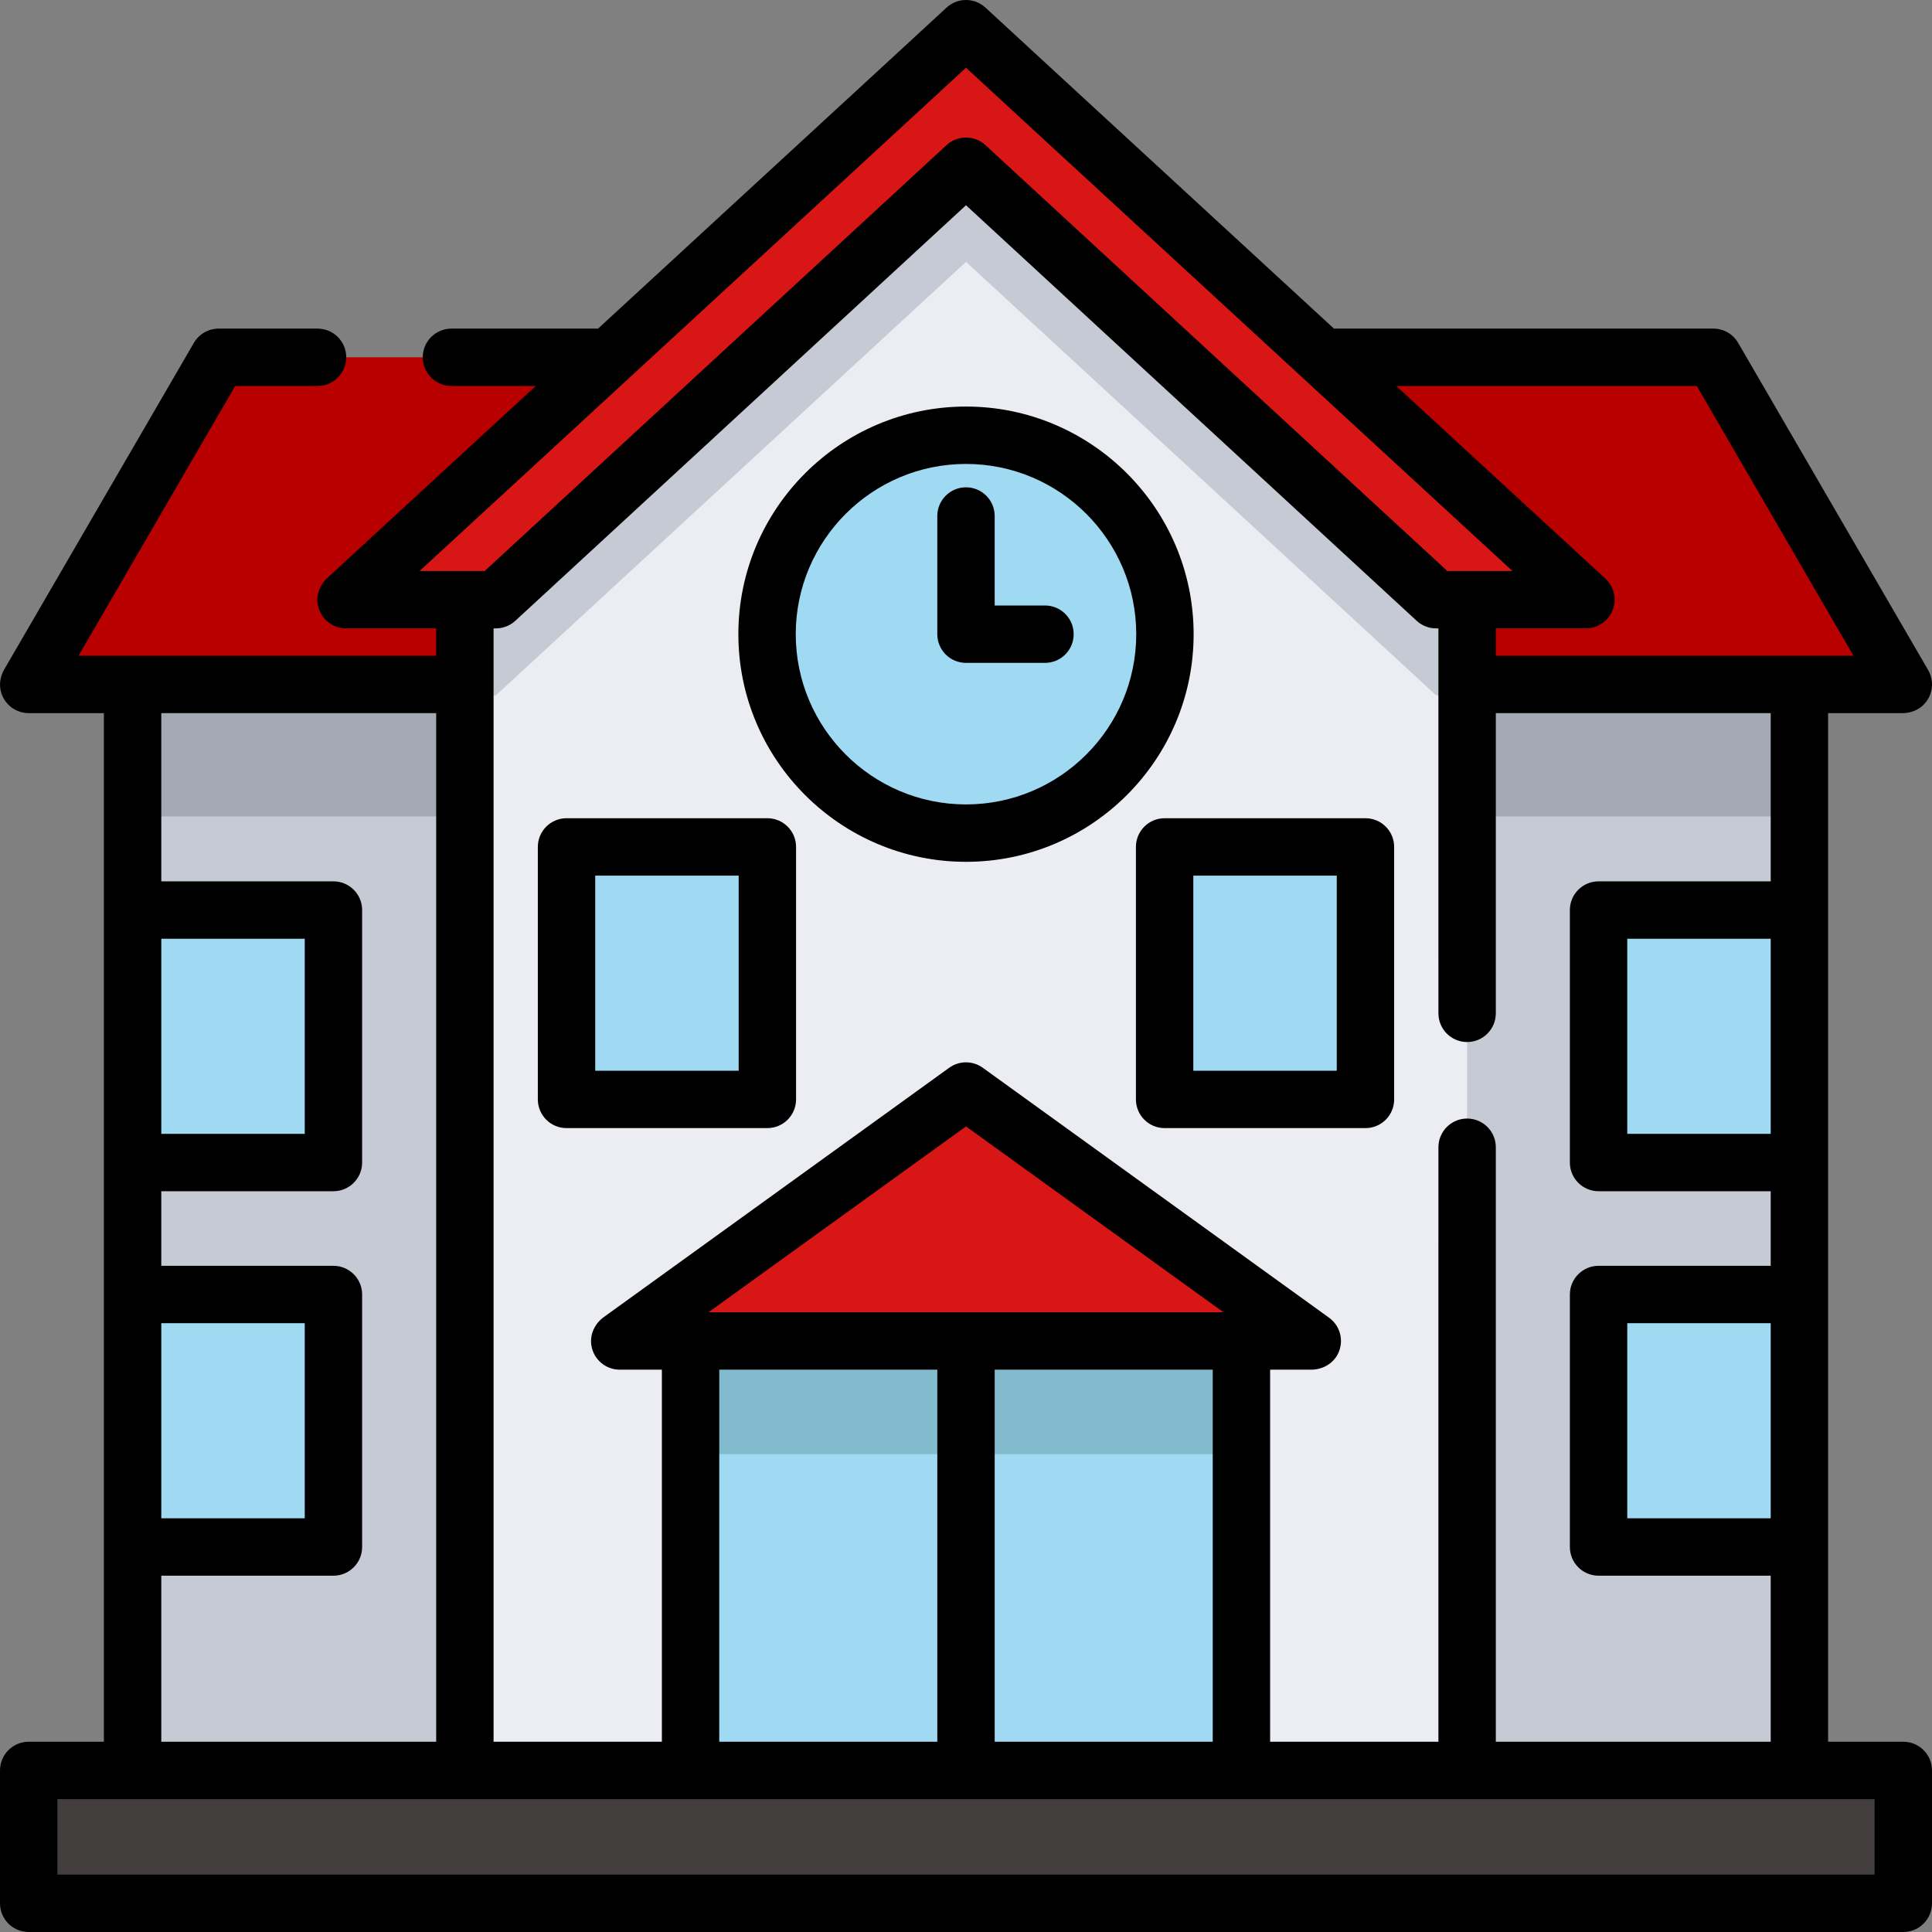 <?xml version="1.0" encoding="iso-8859-1"?>
<!-- Generator: Adobe Illustrator 19.0.0, SVG Export Plug-In . SVG Version: 6.00 Build 0)  -->
<svg version="1.1" id="Capa_1" xmlns="http://www.w3.org/2000/svg" xmlns:xlink="http://www.w3.org/1999/xlink" x="0px" y="0px"
	 viewBox="0 0 512.001 512.001" style="enable-background:new 0 0 512.001 512.001;" xml:space="preserve">
<rect x="0" y="0" width="512.001" height="512.001" fill="#808080" stroke="none"/>
<rect x="35.139" y="170.734" style="fill:#C6CAD5;" width="441.729" height="309.096"/>
<rect x="35.139" y="170.734" style="fill:#A3A8B2;" width="441.729" height="45.622"/>
<polyline style="fill:#B90000;" points="388.804,181.383 504.397,181.383 454.052,94.687 350.538,94.687 161.464,94.687 
	57.95,94.687 7.604,181.383 123.197,181.383 "/>
<polygon style="fill:#ECEDF2;" points="388.799,153.852 388.799,469.184 123.198,469.184 123.198,153.852 148.514,131.964 
	256.004,38.983 363.453,131.933 "/>
<polygon style="fill:#C6CAD5;" points="388.799,155.272 388.799,184.268 380.587,184.268 256.004,69.399 131.41,184.268 
	123.198,184.268 123.198,155.272 148.514,131.964 238.981,48.644 256.004,32.949 273.016,48.644 363.453,131.933 "/>
<rect x="183.002" y="340.799" style="fill:#A0D9F2;" width="145.986" height="145.986"/>
<rect x="183.002" y="340.799" style="fill:#82BBCE;" width="145.986" height="44.569"/>
<rect x="7.604" y="469.185" style="fill:#423E3E;" width="496.792" height="35.211"/>
<polygon style="fill:#D81616;" points="131.414,158.924 256,44.049 380.587,158.924 420.289,158.924 273.016,23.291 256,7.604 
	238.985,23.291 91.712,158.924 "/>
<circle style="fill:#A0D9F2;" cx="256" cy="168.068" r="52.721"/>
<polygon style="fill:#D81616;" points="256,355.374 347.769,355.374 256,289.135 164.232,355.374 "/>
<g>
	<rect x="35.139" y="241.167" style="fill:#A0D9F2;" width="53.228" height="66.912"/>
	<rect x="35.139" y="343.06" style="fill:#A0D9F2;" width="53.228" height="66.912"/>
	<rect x="423.642" y="241.167" style="fill:#A0D9F2;" width="53.228" height="66.912"/>
	<rect x="423.642" y="343.06" style="fill:#A0D9F2;" width="53.228" height="66.912"/>
	<rect x="150.133" y="224.438" style="fill:#A0D9F2;" width="53.228" height="66.912"/>
	<rect x="308.64" y="224.438" style="fill:#A0D9F2;" width="53.228" height="66.912"/>
</g>
<path d="M504.397,461.581h-19.93v-51.61v-66.912v-34.977V241.17v-52.183h19.706c2.164,0,4.292-0.812,5.767-2.395
	c2.345-2.516,2.689-6.176,1.033-9.027l-50.344-86.697c-1.361-2.343-3.866-3.786-6.576-3.786H353.507L278.172,17.7L261.155,2.014
	c-2.912-2.685-7.396-2.685-10.308,0l-17.013,15.685l-75.339,69.384H119.64c-4.199,0-7.604,3.405-7.604,7.604l0,0
	c0,4.199,3.405,7.604,7.604,7.604h22.342l-55.261,50.893c-1.871,1.723-2.906,4.242-2.549,6.76c0.55,3.874,3.818,6.585,7.54,6.585
	h23.882v7.251H35.139H20.813l41.514-71.489h21.826c4.199,0,7.604-3.405,7.604-7.604l0,0c0-4.199-3.405-7.604-7.604-7.604H57.95
	c-2.71,0-5.215,1.442-6.576,3.786L1.138,177.377c-1.087,1.871-1.451,4.119-0.82,6.19c1.002,3.289,3.993,5.421,7.287,5.421h19.929
	v52.183v66.912v34.977v66.912v51.61H7.604c-4.199,0-7.604,3.405-7.604,7.604v35.211c0,4.199,3.405,7.604,7.604,7.604h496.792
	c4.199,0,7.604-3.405,7.604-7.604v-35.211C512,464.985,508.597,461.581,504.397,461.581z M469.259,402.367h-38.018v-51.704h38.018
	L469.259,402.367L469.259,402.367z M469.259,300.478h-38.018v-51.704h38.018L469.259,300.478L469.259,300.478z M449.674,102.291
	l41.514,71.489h-14.325h-80.459v-7.251h23.886c3.133,0,5.944-1.921,7.084-4.839c1.139-2.918,0.372-6.236-1.932-8.358l-55.421-51.041
	H449.674z M244.139,28.883l11.862-10.936l11.864,10.939l132.943,122.435h-17.25L261.155,38.459c-2.912-2.685-7.397-2.685-10.309,0
	L128.444,151.32h-17.25L244.139,28.883z M131.414,166.528c1.91,0,3.75-0.719,5.154-2.014L256,54.392l119.432,110.123
	c1.404,1.295,3.244,2.014,5.155,2.014h0.608v87.717h0.005v14.299c0,4.199,3.405,7.604,7.604,7.604l0,0
	c4.199,0,7.604-3.405,7.604-7.604v-79.557h72.85v44.579h-45.622c-4.199,0-7.604,3.405-7.604,7.604v66.912
	c0,4.199,3.405,7.604,7.604,7.604h45.622v19.769h-45.622c-4.199,0-7.604,3.405-7.604,7.604v66.912c0,4.199,3.405,7.604,7.604,7.604
	h45.622v44.006h-72.85V304.031c0-4.199-3.405-7.604-7.604-7.604l0,0c-4.199,0-7.604,3.405-7.604,7.604v25.241h-0.005v132.309
	h-44.597v-98.602h10.88c2.986,0,5.837-1.594,7.133-4.284c1.628-3.378,0.565-7.352-2.392-9.486l-91.769-66.239
	c-2.657-1.919-6.243-1.917-8.901,0l-91.535,66.07c-2.421,1.748-3.799,4.708-3.274,7.648c0.659,3.691,3.845,6.29,7.491,6.29h11.171
	v98.602h-44.601V166.528H131.414z M321.392,461.58h-57.787v-98.602h57.786v98.602H321.392z M187.759,347.77l68.242-49.256
	l68.242,49.256H187.759z M248.397,362.978v98.602h-57.787v-98.602H248.397z M42.743,248.775h38.018v51.704H42.743V248.775z
	 M42.743,350.663h38.018v51.704H42.743V350.663z M42.743,417.575h45.622c4.199,0,7.604-3.405,7.604-7.604v-66.912
	c0-4.199-3.405-7.604-7.604-7.604H42.743v-19.769h45.622c4.199,0,7.604-3.405,7.604-7.604V241.17c0-4.199-3.405-7.604-7.604-7.604
	H42.743v-44.579h72.85v272.594h-72.85V417.575z M496.793,496.792H15.208v-20.003h19.93h88.058h59.81h145.989h59.81h88.058h19.929
	V496.792z"/>
<path d="M255.999,228.391c33.264,0,60.325-27.061,60.325-60.325s-27.061-60.325-60.325-60.325s-60.325,27.061-60.325,60.325
	S222.736,228.391,255.999,228.391z M255.999,122.949c24.878,0,45.117,20.239,45.117,45.117s-20.239,45.117-45.117,45.117
	c-24.878,0-45.117-20.239-45.117-45.117S231.121,122.949,255.999,122.949z"/>
<path d="M255.999,175.67h20.933c4.199,0,7.604-3.405,7.604-7.604c0-4.199-3.405-7.604-7.604-7.604h-13.329v-23.716
	c0-4.199-3.405-7.604-7.604-7.604c-4.199,0-7.604,3.405-7.604,7.604v31.32C248.395,172.265,251.799,175.67,255.999,175.67z"/>
<path d="M150.136,298.958h53.226c4.199,0,7.604-3.405,7.604-7.604v-66.912c0-4.199-3.405-7.604-7.604-7.604h-53.226
	c-4.199,0-7.604,3.405-7.604,7.604v66.912C142.532,295.554,145.937,298.958,150.136,298.958z M157.74,232.048h38.018v51.704H157.74
	V232.048z"/>
<path d="M301.032,224.444v66.912c0,4.199,3.405,7.604,7.604,7.604h53.226c4.199,0,7.604-3.405,7.604-7.604v-66.912
	c0-4.199-3.405-7.604-7.604-7.604h-53.226C304.436,216.84,301.032,220.244,301.032,224.444z M316.24,232.048h38.018v51.704H316.24
	L316.24,232.048L316.24,232.048z"/>
<g>
</g>
<g>
</g>
<g>
</g>
<g>
</g>
<g>
</g>
<g>
</g>
<g>
</g>
<g>
</g>
<g>
</g>
<g>
</g>
<g>
</g>
<g>
</g>
<g>
</g>
<g>
</g>
<g>
</g>
</svg>
